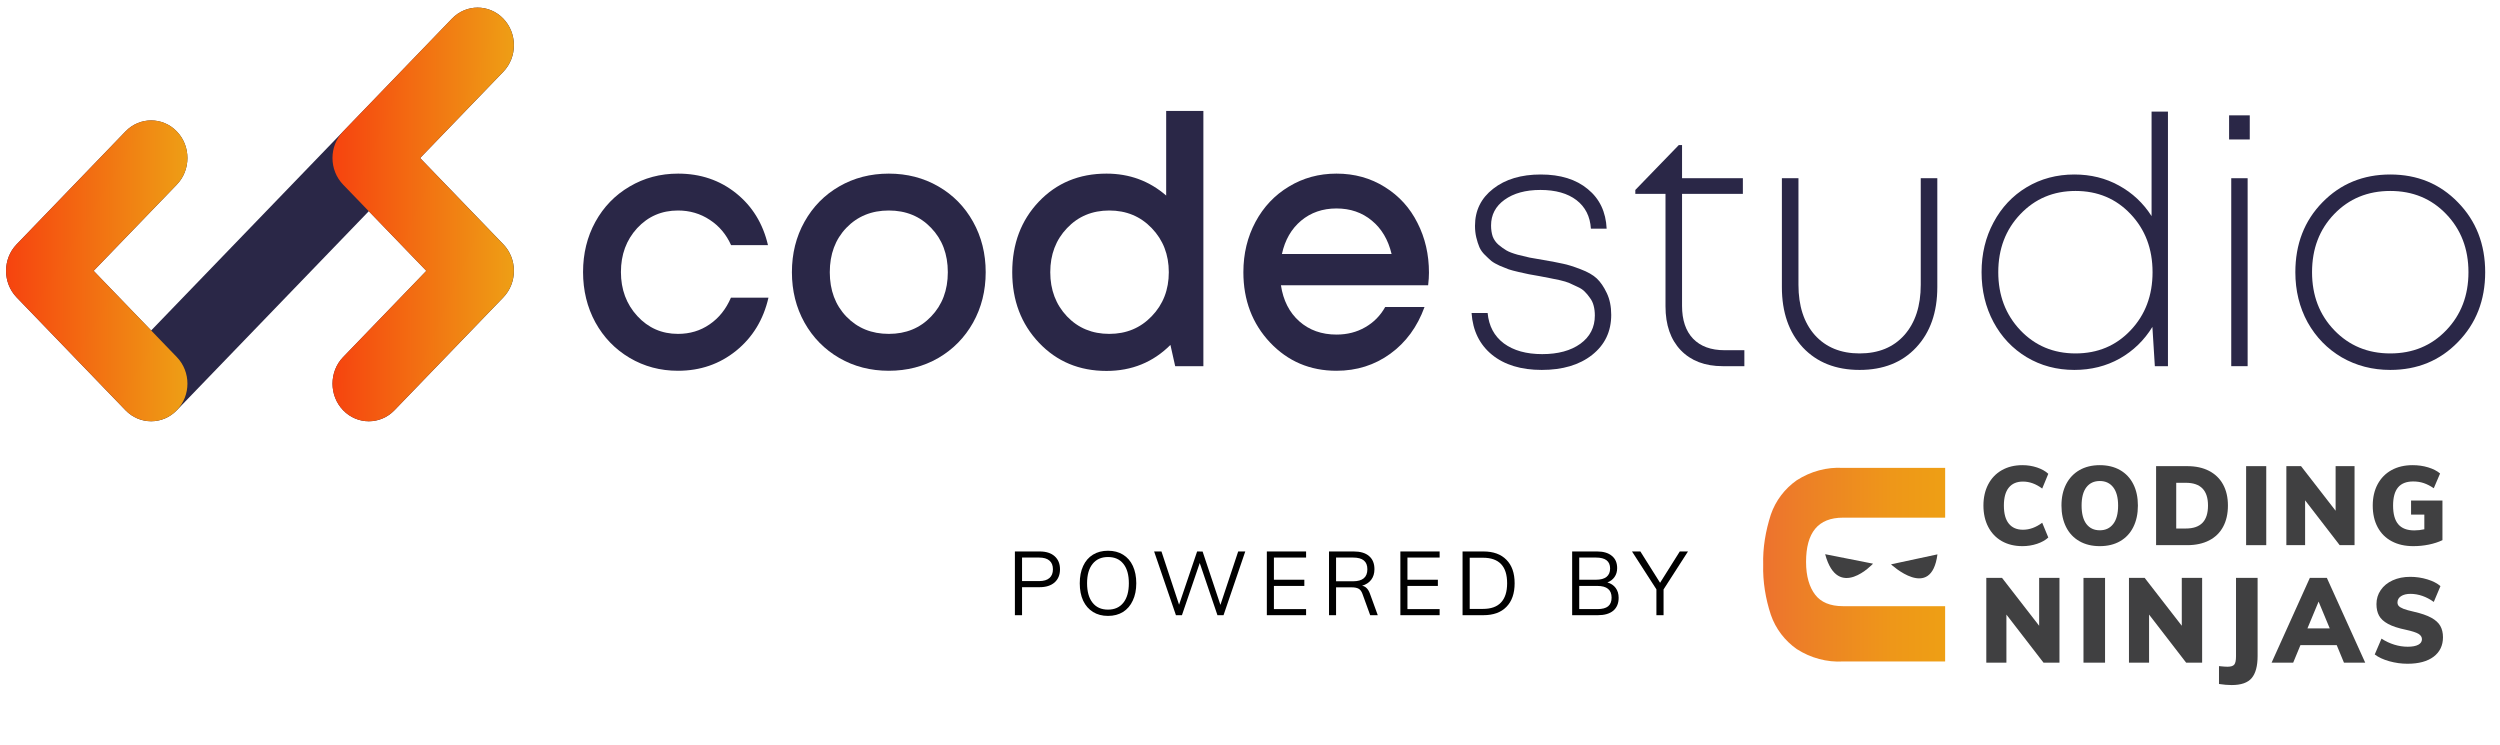 <svg xmlns="http://www.w3.org/2000/svg" width="94" height="28" viewBox="0 0 94 28" fill="none">
<path fill-rule="evenodd" clip-rule="evenodd" d="M18.924 0.7C19.457 1.252 19.457 2.147 18.924 2.7L15.796 5.942L18.924 9.184C19.457 9.736 19.457 10.631 18.924 11.184L14.832 15.426C14.299 15.978 13.436 15.978 12.903 15.426C12.37 14.873 12.37 13.978 12.903 13.426L16.031 10.184L13.867 7.941L6.648 15.426C6.115 15.978 5.252 15.978 4.719 15.426L0.627 11.184C0.094 10.631 0.094 9.736 0.627 9.184L4.719 4.942C5.252 4.39 6.115 4.39 6.648 4.942C7.181 5.494 7.181 6.389 6.648 6.942L3.52 10.184L5.683 12.426L16.995 0.7C17.528 0.148 18.391 0.148 18.924 0.7Z" fill="#2A2747"/>
<path fill-rule="evenodd" clip-rule="evenodd" d="M18.922 0.7C19.455 1.252 19.455 2.147 18.922 2.7L15.795 5.942L18.922 9.184C19.455 9.736 19.455 10.631 18.922 11.184L14.83 15.426C14.297 15.978 13.434 15.978 12.901 15.426C12.368 14.873 12.368 13.978 12.901 13.426L16.029 10.184L12.901 6.942C12.368 6.389 12.368 5.494 12.901 4.942L16.993 0.7C17.526 0.148 18.389 0.148 18.922 0.7Z" fill="url(#paint0_linear_1016_24048)"/>
<path fill-rule="evenodd" clip-rule="evenodd" d="M6.648 4.941C7.181 5.494 7.181 6.389 6.648 6.941L3.52 10.183L6.648 13.426C7.181 13.978 7.181 14.873 6.648 15.425C6.115 15.977 5.252 15.977 4.719 15.425L0.627 11.183C0.094 10.631 0.094 9.736 0.627 9.184L4.719 4.941C5.252 4.389 6.115 4.389 6.648 4.941Z" fill="url(#paint1_linear_1016_24048)"/>
<path d="M25.492 13.941C24.826 13.941 24.22 13.779 23.673 13.455C23.127 13.131 22.697 12.686 22.385 12.12C22.077 11.553 21.923 10.922 21.923 10.228C21.923 9.534 22.077 8.905 22.385 8.343C22.697 7.776 23.127 7.333 23.673 7.014C24.22 6.69 24.828 6.528 25.498 6.528C26.336 6.528 27.061 6.773 27.674 7.263C28.286 7.753 28.687 8.405 28.876 9.218H27.489C27.308 8.814 27.041 8.496 26.687 8.266C26.334 8.032 25.935 7.915 25.492 7.915C24.879 7.915 24.368 8.136 23.957 8.579C23.55 9.023 23.347 9.572 23.347 10.228C23.347 10.884 23.552 11.436 23.963 11.883C24.374 12.33 24.883 12.554 25.492 12.554C25.939 12.554 26.336 12.435 26.681 12.196C27.031 11.958 27.298 11.623 27.483 11.193H28.894C28.705 12.019 28.3 12.684 27.68 13.187C27.059 13.689 26.33 13.941 25.492 13.941Z" fill="#2A2747"/>
<path d="M35.28 13.461C34.725 13.781 34.105 13.941 33.419 13.941C32.732 13.941 32.112 13.781 31.557 13.461C31.002 13.138 30.567 12.695 30.25 12.132C29.934 11.566 29.776 10.933 29.776 10.235C29.776 9.532 29.934 8.899 30.25 8.337C30.567 7.77 31.002 7.327 31.557 7.008C32.112 6.688 32.732 6.528 33.419 6.528C34.105 6.528 34.725 6.688 35.28 7.008C35.835 7.327 36.27 7.77 36.587 8.337C36.903 8.903 37.062 9.536 37.062 10.235C37.062 10.933 36.903 11.566 36.587 12.132C36.27 12.695 35.835 13.138 35.28 13.461ZM31.822 11.902C32.241 12.337 32.773 12.554 33.419 12.554C34.064 12.554 34.594 12.337 35.009 11.902C35.428 11.468 35.638 10.912 35.638 10.235C35.638 9.557 35.428 9.001 35.009 8.567C34.594 8.132 34.064 7.915 33.419 7.915C32.773 7.915 32.241 8.132 31.822 8.567C31.407 9.001 31.2 9.557 31.2 10.235C31.2 10.912 31.407 11.468 31.822 11.902Z" fill="#2A2747"/>
<path d="M43.848 4.17H45.247V13.768H44.187L44.008 12.969C43.355 13.621 42.554 13.947 41.604 13.947C40.581 13.947 39.735 13.593 39.065 12.886C38.395 12.179 38.06 11.295 38.06 10.235C38.06 9.169 38.393 8.286 39.059 7.583C39.728 6.88 40.577 6.528 41.604 6.528C42.467 6.528 43.215 6.803 43.848 7.353V4.17ZM40.119 11.896C40.538 12.335 41.068 12.554 41.709 12.554C42.35 12.554 42.882 12.332 43.306 11.889C43.733 11.446 43.947 10.895 43.947 10.235C43.947 9.574 43.733 9.023 43.306 8.579C42.882 8.136 42.35 7.915 41.709 7.915C41.068 7.915 40.538 8.136 40.119 8.579C39.7 9.018 39.49 9.57 39.49 10.235C39.49 10.899 39.7 11.453 40.119 11.896Z" fill="#2A2747"/>
<path d="M53.729 10.254C53.729 10.39 53.719 10.548 53.698 10.726H48.163C48.249 11.297 48.479 11.749 48.853 12.081C49.227 12.413 49.694 12.58 50.252 12.58C50.655 12.58 51.015 12.488 51.331 12.305C51.652 12.122 51.902 11.868 52.083 11.544H53.562C53.291 12.29 52.862 12.876 52.274 13.302C51.687 13.728 51.013 13.941 50.252 13.941C49.258 13.941 48.426 13.587 47.756 12.88C47.086 12.168 46.751 11.287 46.751 10.235C46.751 9.54 46.903 8.91 47.207 8.343C47.511 7.776 47.931 7.333 48.465 7.014C48.999 6.69 49.595 6.528 50.252 6.528C50.931 6.528 51.537 6.697 52.071 7.033C52.605 7.365 53.014 7.815 53.297 8.381C53.585 8.944 53.729 9.568 53.729 10.254ZM50.252 7.838C49.73 7.838 49.287 7.992 48.921 8.298C48.555 8.605 48.315 9.023 48.2 9.551H52.324C52.196 9.014 51.947 8.594 51.578 8.292C51.212 7.989 50.77 7.838 50.252 7.838Z" fill="#2A2747"/>
<path d="M57.969 13.909C57.192 13.909 56.569 13.719 56.101 13.34C55.633 12.957 55.376 12.433 55.331 11.768H55.935C55.98 12.258 56.183 12.639 56.545 12.912C56.911 13.181 57.391 13.315 57.987 13.315C58.583 13.315 59.062 13.185 59.423 12.925C59.785 12.661 59.966 12.307 59.966 11.864C59.966 11.732 59.952 11.611 59.923 11.5C59.894 11.385 59.847 11.285 59.781 11.2C59.719 11.11 59.654 11.031 59.584 10.963C59.518 10.895 59.428 10.835 59.312 10.784C59.202 10.729 59.101 10.682 59.011 10.644C58.92 10.605 58.801 10.569 58.653 10.535C58.505 10.501 58.38 10.476 58.277 10.458C58.178 10.437 58.047 10.412 57.883 10.382C57.71 10.352 57.578 10.329 57.488 10.312C57.398 10.294 57.27 10.267 57.106 10.228C56.941 10.19 56.814 10.156 56.724 10.126C56.637 10.092 56.526 10.047 56.391 9.992C56.259 9.932 56.154 9.873 56.076 9.813C56.002 9.749 55.92 9.672 55.83 9.583C55.739 9.494 55.672 9.398 55.626 9.295C55.581 9.189 55.542 9.068 55.509 8.931C55.476 8.795 55.46 8.648 55.46 8.49C55.46 7.915 55.688 7.451 56.144 7.097C56.6 6.739 57.196 6.561 57.932 6.561C58.672 6.561 59.261 6.744 59.701 7.11C60.145 7.472 60.381 7.968 60.41 8.599H59.818C59.789 8.139 59.608 7.781 59.276 7.525C58.943 7.27 58.491 7.142 57.919 7.142C57.361 7.142 56.911 7.266 56.569 7.513C56.233 7.755 56.064 8.077 56.064 8.478C56.064 8.631 56.085 8.769 56.126 8.893C56.171 9.012 56.245 9.117 56.348 9.206C56.45 9.291 56.549 9.361 56.644 9.417C56.738 9.472 56.878 9.525 57.063 9.577C57.248 9.623 57.398 9.66 57.513 9.685C57.628 9.707 57.8 9.736 58.03 9.775C58.351 9.83 58.595 9.877 58.764 9.915C58.937 9.949 59.156 10.018 59.423 10.12C59.695 10.222 59.9 10.339 60.04 10.471C60.18 10.603 60.305 10.786 60.416 11.021C60.527 11.255 60.582 11.528 60.582 11.839C60.582 12.465 60.342 12.967 59.861 13.347C59.384 13.722 58.754 13.909 57.969 13.909Z" fill="#2A2747"/>
<path d="M64.842 13.168H65.588V13.768H64.774C64.108 13.768 63.582 13.568 63.196 13.168C62.814 12.767 62.623 12.218 62.623 11.519V7.289H61.488V7.142L63.122 5.455H63.245V6.701H65.532V7.289H63.245V11.5C63.245 12.033 63.383 12.444 63.658 12.733C63.938 13.023 64.332 13.168 64.842 13.168Z" fill="#2A2747"/>
<path d="M72.047 13.066C71.521 13.628 70.812 13.909 69.921 13.909C69.029 13.909 68.318 13.628 67.788 13.066C67.262 12.499 66.999 11.743 66.999 10.797V6.701H67.622V10.708C67.622 11.504 67.827 12.135 68.238 12.599C68.653 13.059 69.214 13.289 69.921 13.289C70.632 13.289 71.193 13.059 71.603 12.599C72.014 12.135 72.22 11.504 72.22 10.708V6.701H72.843V10.797C72.843 11.743 72.578 12.499 72.047 13.066Z" fill="#2A2747"/>
<path d="M80.899 4.196H81.515V13.768H81.022L80.93 12.292C80.621 12.795 80.213 13.191 79.703 13.481C79.194 13.766 78.624 13.909 77.996 13.909C77.334 13.909 76.736 13.749 76.202 13.43C75.672 13.11 75.257 12.671 74.957 12.113C74.657 11.551 74.507 10.925 74.507 10.235C74.507 9.545 74.657 8.921 74.957 8.363C75.257 7.8 75.672 7.359 76.202 7.04C76.736 6.72 77.334 6.561 77.996 6.561C78.612 6.561 79.171 6.699 79.672 6.976C80.178 7.253 80.587 7.636 80.899 8.126V4.196ZM78.039 13.289C78.873 13.289 79.563 12.999 80.11 12.42C80.66 11.841 80.936 11.112 80.936 10.235C80.936 9.357 80.66 8.629 80.11 8.049C79.563 7.47 78.873 7.18 78.039 7.18C77.209 7.18 76.516 7.472 75.962 8.056C75.411 8.635 75.135 9.361 75.135 10.235C75.135 11.104 75.411 11.83 75.962 12.414C76.516 12.997 77.209 13.289 78.039 13.289Z" fill="#2A2747"/>
<path d="M83.814 5.244V4.337H84.591V5.244H83.814ZM83.895 13.768V6.701H84.511V13.768H83.895Z" fill="#2A2747"/>
<path d="M89.874 13.909C89.204 13.909 88.596 13.751 88.049 13.436C87.507 13.117 87.079 12.678 86.767 12.12C86.459 11.557 86.305 10.929 86.305 10.235C86.305 9.178 86.644 8.303 87.322 7.609C88.004 6.91 88.855 6.561 89.874 6.561C90.893 6.561 91.741 6.91 92.419 7.609C93.102 8.307 93.443 9.183 93.443 10.235C93.443 11.287 93.102 12.162 92.419 12.861C91.741 13.56 90.893 13.909 89.874 13.909ZM89.874 13.289C90.72 13.289 91.421 12.999 91.976 12.42C92.534 11.841 92.814 11.112 92.814 10.235C92.814 9.357 92.534 8.629 91.976 8.049C91.421 7.47 90.72 7.18 89.874 7.18C89.027 7.18 88.324 7.47 87.766 8.049C87.211 8.625 86.933 9.353 86.933 10.235C86.933 11.112 87.213 11.841 87.772 12.42C88.331 12.999 89.031 13.289 89.874 13.289Z" fill="#2A2747"/>
<path d="M38.16 20.735H39.092C39.332 20.735 39.519 20.794 39.653 20.913C39.788 21.032 39.856 21.196 39.856 21.405C39.856 21.613 39.788 21.778 39.653 21.899C39.517 22.018 39.33 22.078 39.092 22.078H38.429V23.131H38.16V20.735ZM39.069 21.849C39.242 21.849 39.372 21.811 39.459 21.734C39.547 21.658 39.59 21.548 39.59 21.405C39.59 21.261 39.547 21.152 39.459 21.078C39.372 21.002 39.242 20.964 39.069 20.964H38.429V21.849H39.069Z" fill="black"/>
<path d="M41.661 23.158C41.445 23.158 41.257 23.109 41.097 23.01C40.938 22.911 40.814 22.77 40.727 22.586C40.641 22.4 40.599 22.182 40.599 21.933C40.599 21.682 40.641 21.464 40.727 21.28C40.812 21.096 40.934 20.955 41.094 20.856C41.253 20.757 41.443 20.708 41.661 20.708C41.88 20.708 42.069 20.757 42.228 20.856C42.388 20.955 42.511 21.096 42.596 21.28C42.681 21.464 42.724 21.681 42.724 21.93C42.724 22.181 42.68 22.398 42.592 22.582C42.507 22.767 42.385 22.909 42.225 23.01C42.066 23.109 41.878 23.158 41.661 23.158ZM41.661 22.922C41.908 22.922 42.101 22.836 42.238 22.663C42.376 22.491 42.445 22.246 42.445 21.93C42.445 21.613 42.376 21.37 42.238 21.199C42.103 21.029 41.91 20.944 41.661 20.944C41.412 20.944 41.218 21.03 41.081 21.203C40.943 21.373 40.874 21.616 40.874 21.93C40.874 22.246 40.943 22.491 41.081 22.663C41.218 22.836 41.412 22.922 41.661 22.922Z" fill="black"/>
<path d="M46.822 20.735L46.005 23.131H45.776L45.11 21.169L44.441 23.131H44.215L43.395 20.735H43.671L44.333 22.737L45.012 20.735L45.218 20.738L45.888 22.744L46.556 20.735H46.822Z" fill="black"/>
<path d="M47.633 20.735H49.109V20.964H47.899V21.798H49.043V22.031H47.899V22.902H49.109V23.131H47.633V20.735Z" fill="black"/>
<path d="M51.804 23.131H51.519L51.23 22.334C51.195 22.235 51.146 22.169 51.082 22.135C51.021 22.101 50.934 22.084 50.82 22.084H50.236V23.131H49.971V20.735H50.899C51.15 20.735 51.343 20.792 51.476 20.907C51.611 21.021 51.679 21.186 51.679 21.401C51.679 21.558 51.639 21.691 51.558 21.798C51.479 21.904 51.364 21.979 51.214 22.024C51.281 22.035 51.339 22.065 51.387 22.115C51.435 22.162 51.476 22.23 51.509 22.32L51.804 23.131ZM50.876 21.856C51.234 21.856 51.413 21.705 51.413 21.405C51.413 21.257 51.37 21.147 51.282 21.075C51.195 21.001 51.059 20.964 50.876 20.964H50.236V21.856H50.876Z" fill="black"/>
<path d="M52.654 20.735H54.13V20.964H52.92V21.798H54.064V22.031H52.92V22.902H54.13V23.131H52.654V20.735Z" fill="black"/>
<path d="M54.992 20.735H55.776C56.15 20.735 56.438 20.839 56.641 21.048C56.847 21.254 56.95 21.548 56.95 21.93C56.95 22.313 56.847 22.609 56.641 22.818C56.438 23.027 56.15 23.131 55.776 23.131H54.992V20.735ZM55.759 22.895C56.061 22.895 56.287 22.815 56.438 22.653C56.591 22.492 56.668 22.25 56.668 21.93C56.668 21.29 56.365 20.971 55.759 20.971H55.261V22.895H55.759Z" fill="black"/>
<path d="M60.438 21.899C60.572 21.938 60.675 22.007 60.75 22.108C60.824 22.207 60.861 22.33 60.861 22.478C60.861 22.687 60.793 22.848 60.658 22.963C60.522 23.075 60.331 23.131 60.084 23.131H59.113V20.735H60.051C60.289 20.735 60.474 20.79 60.605 20.9C60.739 21.008 60.805 21.161 60.805 21.361C60.805 21.489 60.773 21.6 60.707 21.694C60.644 21.786 60.554 21.855 60.438 21.899ZM59.379 21.798H60.009C60.184 21.798 60.316 21.762 60.405 21.691C60.495 21.619 60.54 21.513 60.54 21.374C60.54 21.101 60.363 20.964 60.009 20.964H59.379V21.798ZM60.061 22.902C60.245 22.902 60.379 22.867 60.464 22.798C60.552 22.726 60.596 22.617 60.596 22.471C60.596 22.177 60.417 22.031 60.061 22.031H59.379V22.902H60.061Z" fill="black"/>
<path d="M62.55 22.162V23.131H62.281V22.159L61.363 20.735H61.678L62.419 21.913L63.16 20.735H63.468L62.55 22.162Z" fill="black"/>
<path d="M75.267 20.346C75.046 20.219 74.876 20.04 74.756 19.809C74.637 19.579 74.577 19.311 74.577 19.008C74.577 18.708 74.637 18.443 74.756 18.214C74.876 17.984 75.046 17.806 75.267 17.68C75.489 17.553 75.748 17.49 76.046 17.49C76.234 17.49 76.416 17.519 76.592 17.577C76.767 17.636 76.909 17.715 77.016 17.815L76.787 18.37C76.553 18.195 76.312 18.107 76.062 18.107C75.832 18.107 75.654 18.183 75.531 18.334C75.407 18.486 75.346 18.711 75.346 19.008C75.346 19.309 75.407 19.535 75.531 19.688C75.654 19.841 75.832 19.918 76.062 19.918C76.312 19.918 76.553 19.83 76.787 19.655L77.016 20.21C76.909 20.31 76.767 20.389 76.592 20.448C76.416 20.506 76.234 20.535 76.046 20.535C75.749 20.535 75.489 20.472 75.267 20.346Z" fill="#404041"/>
<path d="M78.188 20.35C77.97 20.226 77.803 20.049 77.686 19.818C77.57 19.587 77.511 19.317 77.511 19.008C77.511 18.7 77.57 18.431 77.688 18.203C77.806 17.975 77.974 17.799 78.19 17.675C78.406 17.552 78.66 17.49 78.952 17.49C79.245 17.49 79.499 17.552 79.715 17.675C79.931 17.799 80.097 17.975 80.212 18.203C80.328 18.431 80.385 18.7 80.385 19.008C80.385 19.317 80.328 19.587 80.212 19.818C80.097 20.049 79.931 20.226 79.715 20.35C79.499 20.474 79.245 20.535 78.952 20.535C78.66 20.535 78.405 20.474 78.188 20.35ZM79.457 19.701C79.58 19.543 79.641 19.312 79.641 19.009C79.641 18.708 79.579 18.479 79.457 18.322C79.335 18.165 79.167 18.086 78.952 18.086C78.738 18.086 78.57 18.164 78.449 18.32C78.329 18.476 78.268 18.705 78.268 19.009C78.268 19.315 78.329 19.546 78.449 19.703C78.57 19.86 78.738 19.939 78.952 19.939C79.167 19.939 79.335 19.86 79.457 19.701Z" fill="#404041"/>
<path d="M81.069 17.527H82.24C82.557 17.527 82.83 17.586 83.059 17.704C83.289 17.823 83.465 17.993 83.587 18.215C83.709 18.438 83.77 18.702 83.77 19.008C83.77 19.317 83.71 19.583 83.589 19.807C83.468 20.031 83.293 20.202 83.063 20.32C82.834 20.438 82.559 20.498 82.24 20.498H81.069V17.527ZM82.188 19.872C82.467 19.872 82.676 19.8 82.814 19.657C82.952 19.514 83.021 19.297 83.021 19.008C83.021 18.438 82.744 18.153 82.188 18.153H81.826V19.872H82.188Z" fill="#404041"/>
<path d="M84.454 17.527H85.211V20.498H84.454V17.527Z" fill="#404041"/>
<path d="M88.531 17.527V20.498H87.972L86.672 18.812V20.498H85.967V17.527H86.519L87.819 19.204V17.527H88.531Z" fill="#404041"/>
<path d="M91.836 18.821V20.31C91.683 20.383 91.512 20.438 91.323 20.477C91.133 20.516 90.939 20.535 90.741 20.535C90.43 20.535 90.159 20.474 89.93 20.352C89.7 20.23 89.524 20.054 89.4 19.824C89.277 19.595 89.215 19.323 89.215 19.009C89.215 18.703 89.277 18.435 89.4 18.205C89.524 17.976 89.698 17.799 89.924 17.675C90.149 17.552 90.412 17.49 90.713 17.49C90.919 17.49 91.114 17.517 91.298 17.573C91.482 17.629 91.632 17.705 91.747 17.803L91.51 18.358C91.378 18.268 91.251 18.204 91.129 18.163C91.007 18.123 90.876 18.103 90.737 18.103C90.482 18.103 90.292 18.177 90.167 18.326C90.043 18.475 89.98 18.702 89.98 19.008C89.98 19.326 90.045 19.561 90.175 19.713C90.305 19.866 90.506 19.943 90.777 19.943C90.903 19.943 91.029 19.929 91.155 19.901V19.35H90.656V18.82H91.836V18.821Z" fill="#404041"/>
<path d="M77.436 21.729V24.916H76.836L75.441 23.108V24.916H74.685V21.729H75.277L76.672 23.529V21.729H77.436Z" fill="#404041"/>
<path d="M78.339 21.729H79.15V24.916H78.339V21.729Z" fill="#404041"/>
<path d="M82.8 21.729V24.916H82.199L80.805 23.108V24.916H80.049V21.729H80.64L82.035 23.529V21.729H82.8Z" fill="#404041"/>
<path d="M83.434 25.046C83.578 25.061 83.683 25.069 83.75 25.069C83.879 25.069 83.966 25.042 84.009 24.988C84.052 24.934 84.074 24.831 84.074 24.679V21.729H84.886V24.666C84.886 25.042 84.812 25.318 84.665 25.494C84.519 25.67 84.266 25.758 83.91 25.758C83.768 25.758 83.61 25.745 83.434 25.718V25.046Z" fill="#404041"/>
<path d="M87.861 24.258H86.496L86.224 24.916H85.412L86.85 21.729H87.49L88.932 24.916H88.133L87.861 24.258ZM87.598 23.627L87.179 22.62L86.76 23.627H87.598Z" fill="#404041"/>
<path d="M89.839 24.863C89.614 24.8 89.431 24.715 89.29 24.608L89.545 24.012C89.695 24.111 89.854 24.186 90.022 24.238C90.191 24.291 90.36 24.317 90.53 24.317C90.702 24.317 90.835 24.292 90.927 24.243C91.019 24.194 91.065 24.124 91.065 24.035C91.065 23.954 91.023 23.888 90.94 23.835C90.856 23.783 90.7 23.732 90.469 23.681C90.178 23.621 89.952 23.547 89.791 23.459C89.63 23.371 89.517 23.268 89.452 23.148C89.387 23.029 89.355 22.884 89.355 22.714C89.355 22.52 89.408 22.345 89.515 22.188C89.621 22.032 89.771 21.909 89.964 21.821C90.157 21.733 90.377 21.689 90.625 21.689C90.846 21.689 91.062 21.721 91.27 21.785C91.479 21.849 91.642 21.934 91.761 22.038L91.51 22.633C91.375 22.535 91.232 22.459 91.083 22.407C90.933 22.355 90.783 22.329 90.633 22.329C90.487 22.329 90.368 22.358 90.279 22.416C90.19 22.474 90.145 22.553 90.145 22.651C90.145 22.705 90.161 22.75 90.193 22.785C90.225 22.821 90.284 22.856 90.37 22.891C90.457 22.925 90.586 22.962 90.759 23C91.038 23.063 91.257 23.139 91.417 23.227C91.577 23.315 91.69 23.418 91.756 23.536C91.822 23.654 91.856 23.795 91.856 23.959C91.856 24.269 91.739 24.513 91.506 24.691C91.272 24.868 90.944 24.957 90.521 24.957C90.291 24.957 90.064 24.925 89.839 24.863Z" fill="#404041"/>
<path d="M69.297 19.464H73.138V17.593H69.303C68.691 17.555 68.079 17.723 67.556 18.059C67.106 18.376 66.764 18.824 66.584 19.347C66.386 19.963 66.278 20.597 66.296 21.232C66.278 21.866 66.386 22.52 66.584 23.117C66.764 23.639 67.106 24.087 67.556 24.404C68.079 24.74 68.691 24.908 69.303 24.871H73.137V22.792H69.297C68.81 22.792 68.467 22.642 68.251 22.362C68.034 22.081 67.908 21.67 67.908 21.128C67.908 20.025 68.359 19.464 69.297 19.464Z" fill="url(#paint2_linear_1016_24048)"/>
<path fill-rule="evenodd" clip-rule="evenodd" d="M68.626 20.838L70.426 21.194C70.426 21.195 69.106 22.617 68.626 20.838Z" fill="#404041"/>
<path fill-rule="evenodd" clip-rule="evenodd" d="M72.848 20.844L71.102 21.219C71.102 21.219 72.614 22.627 72.848 20.844Z" fill="#404041"/>
<defs>
<linearGradient id="paint0_linear_1016_24048" x1="12.502" y1="9.143" x2="19.323" y2="9.184" gradientUnits="userSpaceOnUse">
<stop stop-color="#F6430F"/>
<stop offset="1" stop-color="#EE9F15"/>
</linearGradient>
<linearGradient id="paint1_linear_1016_24048" x1="0.227" y1="10.969" x2="7.048" y2="11.026" gradientUnits="userSpaceOnUse">
<stop stop-color="#F6430F"/>
<stop offset="1" stop-color="#EE9F15"/>
</linearGradient>
<linearGradient id="paint2_linear_1016_24048" x1="66.294" y1="21.232" x2="73.137" y2="21.232" gradientUnits="userSpaceOnUse">
<stop stop-color="#ED722F"/>
<stop offset="0.269" stop-color="#ED8225"/>
<stop offset="0.71" stop-color="#EE9719"/>
<stop offset="1" stop-color="#EE9F14"/>
</linearGradient>
</defs>
</svg>